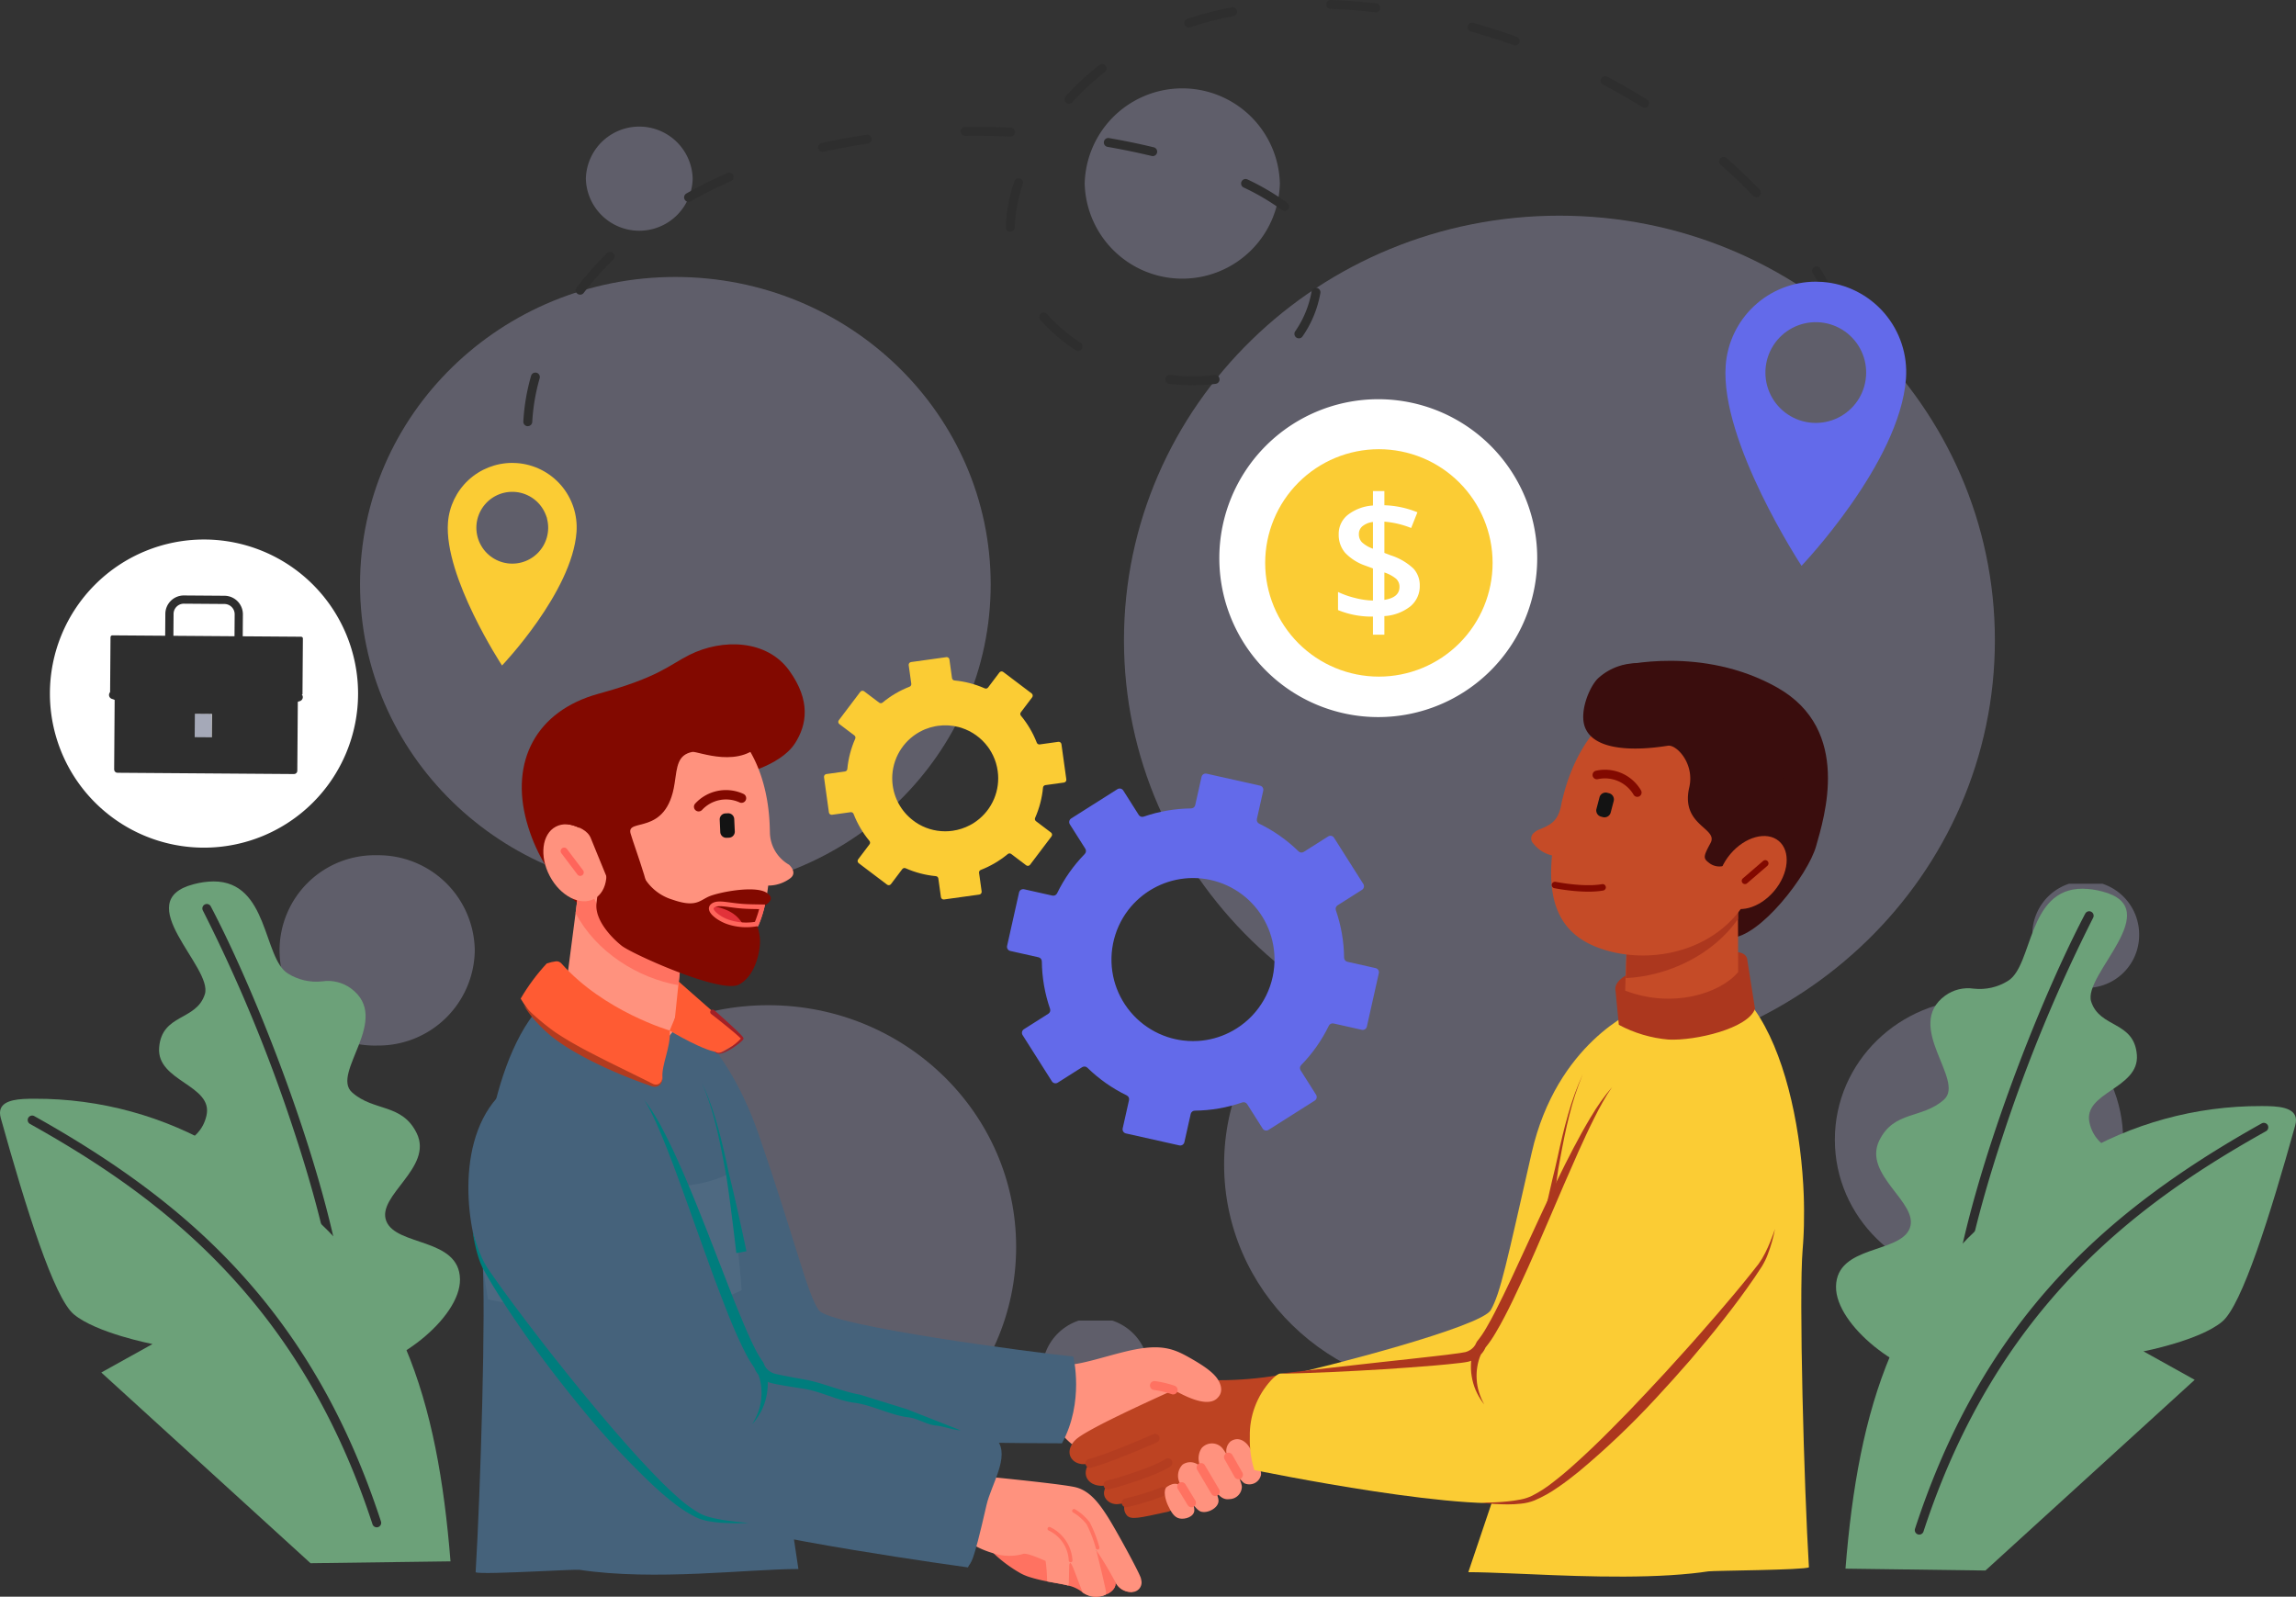 <svg xmlns="http://www.w3.org/2000/svg" xmlns:xlink="http://www.w3.org/1999/xlink" width="403.148" height="280.375" viewBox="0 0 403.148 280.375"><rect x="0" y="0" width="403.148" height="280.375" fill="#333333" stroke="none"/><defs><clipPath id="a"><rect width="326.516" height="245.88" fill="#b3b0d1"/></clipPath><clipPath id="c"><rect width="34.269" height="33.411" fill="#b3b0d1"/></clipPath><clipPath id="d"><rect width="18.754" height="18.285" fill="#b3b0d1"/></clipPath><clipPath id="e"><rect width="18.753" height="18.285" fill="#b3b0d1"/></clipPath><clipPath id="g"><rect width="34.269" height="33.413" fill="#b3b0d1"/></clipPath><clipPath id="h"><rect width="110.731" height="107.963" fill="#b3b0d1"/></clipPath><clipPath id="i"><rect width="152.92" height="149.098" fill="#b3b0d1"/></clipPath><clipPath id="j"><rect width="87.065" height="84.888" fill="#b3b0d1"/></clipPath><clipPath id="k"><rect width="81.952" height="79.902" fill="#b3b0d1"/></clipPath><clipPath id="l"><rect width="50.614" height="49.348" fill="#b3b0d1"/></clipPath><clipPath id="m"><rect width="403.148" height="280.375" fill="none"/></clipPath><clipPath id="n"><path d="M255.4,1382.239c-11.447,2.949,3.432,14.609,1.938,19.325s-7.547,3.381-8.027,9.362,9.555,6.536,8.309,11.96-6.945,4.706-6.514,9.271c.806,8.549,15.421,7.4,15.485,11.662s-6.328,1.374-7.878,8.164c-1.235,5.41,15.951,15.927,23.866,15.761s19.661-9.319,19.558-16.13c-.111-7.33-11.222-5.757-12.948-10.235s8.317-9.356,5.345-15.418c-2.588-5.279-7.553-3.76-11.35-7.165s7.105-12.895-.21-18.266a6.848,6.848,0,0,0-5.021-1.226,9.368,9.368,0,0,1-6.006-1.361c-4.413-2.677-3.373-16.186-13.082-16.187a13.924,13.924,0,0,0-3.466.484" transform="translate(-249.293 -1381.755)" fill="#6ca179"/></clipPath><clipPath id="o"><rect width="403.148" height="280.376" fill="none"/></clipPath><clipPath id="p"><path d="M5.035,1722.487c-2.582.042-5.035.445-5.035,2.477v0a3.372,3.372,0,0,0,.135.9c4.443,15.943,9.351,31.564,12.821,34.462,3.974,3.318,13.825,5.222,13.825,5.222l-8.993,5,36.738,33.486,24.577-.327c-2.257-28.158-8.715-50.213-30.677-65.8-.57-.4-2.479.417-4.388,1.238s-3.794,1.631-4.378,1.246c-1.172-.773.314-8.213-.894-8.953a63.249,63.249,0,0,0-32.7-8.961q-.517,0-1.028.008" transform="translate(0 -1722.479)" fill="#6ca179"/></clipPath><clipPath id="r"><path d="M2908.252,1409.384a9.368,9.368,0,0,1-6.006,1.361,6.849,6.849,0,0,0-5.021,1.226c-7.315,5.372,3.587,14.862-.21,18.266s-8.762,1.885-11.35,7.164c-2.971,6.062,7.072,10.94,5.345,15.418s-12.837,2.906-12.948,10.235c-.1,6.811,11.643,15.964,19.558,16.13s25.1-10.351,23.866-15.761c-1.551-6.791-7.942-3.9-7.878-8.164s14.679-3.113,15.485-11.662c.43-4.565-5.268-3.848-6.514-9.271s8.788-5.979,8.309-11.96-6.533-4.646-8.027-9.362,13.385-16.377,1.938-19.325a13.942,13.942,0,0,0-3.466-.484c-9.709,0-8.669,13.51-13.082,16.188" transform="translate(-2878.062 -1393.196)" fill="#6ca179"/></clipPath><clipPath id="t"><path d="M2933.247,1742.882c-1.208.74.278,8.18-.894,8.953-.584.385-2.481-.43-4.378-1.246s-3.819-1.642-4.388-1.238c-21.961,15.585-28.42,37.64-30.677,65.8l24.577.327,36.739-33.486-8.993-5s9.851-1.9,13.825-5.222c3.47-2.9,8.379-18.519,12.821-34.462.785-2.818-1.975-3.329-4.9-3.377q-.512-.008-1.028-.008a63.25,63.25,0,0,0-32.7,8.961" transform="translate(-2892.91 -1733.921)" fill="#6ca179"/></clipPath><clipPath id="v"><path d="M178.946,1103.612a.572.572,0,0,0,.568.576l31.016.226a.572.572,0,0,0,.576-.568l.094-12.951-32.161-.234Z" transform="translate(-178.946 -1090.661)" fill="none"/></clipPath><linearGradient id="w" x1="-2.085" y1="5.177" x2="-2.077" y2="5.177" gradientUnits="objectBoundingBox"><stop offset="0" stop-color="#484857"/><stop offset="1" stop-color="#2e2e2e"/></linearGradient><clipPath id="y"><path d="M172.664,996.328l-.071,9.8c0,.133.554.56.679.6l13.954,4.576,4.547,0,11.948-3.8a20.762,20.762,0,0,0,2.651-1.132l.071-9.8a.307.307,0,0,0-.3-.309l-33.165-.242h0a.307.307,0,0,0-.307.3" transform="translate(-172.593 -996.023)" fill="none"/></clipPath><linearGradient id="z" x1="-1.835" y1="5.245" x2="-1.827" y2="5.245" xlink:href="#w"/><clipPath id="ab"><path d="M298.756,1112.885l-.035,4.772a.392.392,0,0,0,.389.395l3.655.027a.392.392,0,0,0,.395-.389l.035-4.772a.392.392,0,0,0-.389-.395l-3.655-.027h0a.392.392,0,0,0-.392.389" transform="translate(-298.721 -1112.496)" fill="none"/></clipPath><linearGradient id="ac" x1="-5.862" y1="34.408" x2="-5.842" y2="34.408" gradientUnits="objectBoundingBox"><stop offset="0" stop-color="#c1c7d6"/><stop offset="1" stop-color="#a5a9b8"/></linearGradient><clipPath id="ae"><path d="M2719.905,466.393a8.846,8.846,0,1,1,.661.024c-.219,0-.439-.008-.661-.024m-15.169-10.072c-.991,13.417,13.315,35.187,13.315,35.187s17.246-18.046,18.339-32.849a15.87,15.87,0,0,0-14.658-17q-.6-.044-1.186-.044a15.87,15.87,0,0,0-15.81,14.7" transform="translate(-2704.687 -441.62)" fill="#636aea"/></clipPath><clipPath id="af"><path d="M712.743,743.386a6.305,6.305,0,1,1,.472.018q-.234,0-.472-.018M701.926,736.2c-.706,9.568,9.494,25.091,9.494,25.091s12.3-12.868,13.077-23.424a11.317,11.317,0,0,0-10.452-12.119c-.283-.021-.566-.031-.845-.031A11.317,11.317,0,0,0,701.926,736.2" transform="translate(-701.891 -725.721)" fill="#fbcc34"/></clipPath><clipPath id="ag"><path d="M1307.734,1059.1a9.281,9.281,0,0,1-3.967-6.4,9.326,9.326,0,0,1-.071-1.883,9.311,9.311,0,0,1,5.323-7.818q.207-.1.42-.185a9.212,9.212,0,0,1,.874-.309,9.322,9.322,0,0,1,.916-.223c.156-.03.314-.056.473-.078a9.274,9.274,0,0,1,3.688.226q.219.059.434.128a9.343,9.343,0,0,1,4.652,3.343q.134.181.259.369a9.247,9.247,0,0,1,1.163,2.48,9.39,9.39,0,0,1,.3,1.389,9.292,9.292,0,0,1-3.7,8.774q-.181.133-.369.259t-.382.241q-.195.116-.4.223a9.284,9.284,0,0,1-3.091,1,9.4,9.4,0,0,1-1.292.09,9.273,9.273,0,0,1-5.237-1.622m5.446-28.957-6.189.86a.484.484,0,0,0-.413.546l.454,3.268a.482.482,0,0,1-.307.515,17.154,17.154,0,0,0-4.733,2.782.482.482,0,0,1-.6.017l-2.635-1.992a.484.484,0,0,0-.679.094l-3.768,4.984a.484.484,0,0,0,.094.678l2.635,1.992a.482.482,0,0,1,.148.582,17.148,17.148,0,0,0-1.386,5.312.482.482,0,0,1-.412.436l-3.268.454a.485.485,0,0,0-.413.547l.86,6.189a.484.484,0,0,0,.547.413l3.268-.454a.483.483,0,0,1,.516.307,17.147,17.147,0,0,0,2.782,4.733.482.482,0,0,1,.016.6l-1.992,2.635a.485.485,0,0,0,.094.679l4.984,3.768a.484.484,0,0,0,.678-.094l1.992-2.635a.482.482,0,0,1,.582-.148,17.141,17.141,0,0,0,5.312,1.386.482.482,0,0,1,.436.412l.454,3.268a.484.484,0,0,0,.547.413l6.189-.86a.484.484,0,0,0,.413-.546l-.454-3.269a.482.482,0,0,1,.307-.515,17.145,17.145,0,0,0,4.733-2.782.481.481,0,0,1,.6-.017l2.635,1.992a.485.485,0,0,0,.679-.094l3.768-4.984a.485.485,0,0,0-.094-.679l-2.635-1.992a.482.482,0,0,1-.148-.582,17.138,17.138,0,0,0,1.386-5.312.482.482,0,0,1,.412-.436l3.268-.454a.485.485,0,0,0,.413-.547l-.86-6.189a.484.484,0,0,0-.546-.413l-3.268.454a.482.482,0,0,1-.516-.307,17.144,17.144,0,0,0-2.782-4.733.482.482,0,0,1-.016-.6l1.992-2.635a.485.485,0,0,0-.094-.679l-4.984-3.768a.484.484,0,0,0-.678.094l-1.992,2.635a.481.481,0,0,1-.581.148,17.149,17.149,0,0,0-5.312-1.386.483.483,0,0,1-.436-.412l-.454-3.268a.485.485,0,0,0-.479-.418.53.53,0,0,0-.068,0" transform="translate(-1291.703 -1030.14)" fill="#fbcc34"/></clipPath><clipPath id="ah"><path d="M1609.37,1259.574q-.682-.086-1.353-.236t-1.324-.364a14.344,14.344,0,0,1-8.932-8.534,14.131,14.131,0,0,1-.436-1.347,14.351,14.351,0,0,1,2.473-12.444q.427-.556.912-1.072a14.252,14.252,0,0,1,1.028-.989,14.439,14.439,0,0,1,5.016-2.84q.674-.218,1.359-.367a14.311,14.311,0,0,1,17.322,13.019q.047.691.026,1.38a14.291,14.291,0,0,1-6.649,11.683q-.313.2-.632.378a14.4,14.4,0,0,1-1.3.649,14.23,14.23,0,0,1-2.693.873q-.684.149-1.375.229-.345.04-.691.063-.48.032-.959.032a14.394,14.394,0,0,1-1.794-.113m3.287-46.281-1.112,4.958a.742.742,0,0,1-.721.577,26.379,26.379,0,0,0-8.322,1.441.742.742,0,0,1-.873-.3l-2.717-4.288a.745.745,0,0,0-1.029-.231l-8.12,5.144a.745.745,0,0,0-.231,1.028l2.717,4.288a.742.742,0,0,1-.1.917,26.379,26.379,0,0,0-4.858,6.909.741.741,0,0,1-.829.4l-4.958-1.112a.745.745,0,0,0-.89.564l-2.1,9.38a.745.745,0,0,0,.564.89l4.958,1.112a.741.741,0,0,1,.577.72,26.379,26.379,0,0,0,1.441,8.322.742.742,0,0,1-.3.873l-4.288,2.717a.745.745,0,0,0-.231,1.028l5.145,8.12a.745.745,0,0,0,1.028.231l4.288-2.717a.742.742,0,0,1,.917.1,26.389,26.389,0,0,0,6.909,4.858.741.741,0,0,1,.4.829l-1.112,4.958a.745.745,0,0,0,.564.89l9.379,2.1a.745.745,0,0,0,.89-.564l1.112-4.958a.741.741,0,0,1,.72-.577,26.387,26.387,0,0,0,8.322-1.441.742.742,0,0,1,.873.3l2.717,4.288a.745.745,0,0,0,1.028.231l8.12-5.144a.746.746,0,0,0,.231-1.029l-2.717-4.288a.742.742,0,0,1,.1-.917,26.381,26.381,0,0,0,4.858-6.909.741.741,0,0,1,.829-.4l4.958,1.112a.745.745,0,0,0,.891-.564l2.1-9.379a.745.745,0,0,0-.564-.891l-4.958-1.112a.741.741,0,0,1-.577-.72,26.386,26.386,0,0,0-1.441-8.322.742.742,0,0,1,.3-.873l4.288-2.717a.746.746,0,0,0,.231-1.028l-5.145-8.12a.745.745,0,0,0-1.029-.231l-4.288,2.717a.742.742,0,0,1-.917-.1,26.373,26.373,0,0,0-6.909-4.858.741.741,0,0,1-.4-.829l1.112-4.958a.745.745,0,0,0-.564-.89l-9.379-2.1a.745.745,0,0,0-.89.564" transform="translate(-1578.49 -1212.711)" fill="#636aea"/></clipPath><clipPath id="aj"><path d="M1983.245,724.163a19.967,19.967,0,1,0,19.967-19.967,19.967,19.967,0,0,0-19.967,19.967" transform="translate(-1983.245 -704.196)" fill="#fbcc34"/></clipPath><clipPath id="al"><path d="M1702.826,2156.709s-3.678.169-6.814.238-6.933,3.624-12.055,5.4a13.061,13.061,0,0,0-7.134,5.818c-.964,1.817.425,3.405,2.393,3.288a4.515,4.515,0,0,0,.674-.106c-1.621,2.558.691,4.4,3.237,3.792-1.469,1.812.211,3.456,1.831,3.336a11.576,11.576,0,0,0,1.353-.21l-.03.031a2.034,2.034,0,0,0,.36,2.22c.775.678,1.9.453,7.282-.744l16.267-7.127c.746-.3,3.74-1.414,3.74-1.414l-.724-15.4a62.3,62.3,0,0,1-10.378.879" transform="translate(-1676.51 -2155.83)" fill="none"/></clipPath><linearGradient id="am" x1="-4.916" y1="1.533" x2="-4.913" y2="1.533" gradientUnits="objectBoundingBox"><stop offset="0" stop-color="#d1552d"/><stop offset="0.26" stop-color="#d1552d"/><stop offset="1" stop-color="#bd4322"/></linearGradient><clipPath id="ao"><path d="M2033.9,1608.7c-4.411,19.341-5.482,24.65-7.186,27.621s-29.316,10.068-35.888,11.462c0,0-6.188,7.082-1.444,13.9,0,0,40.317-2.239,46.793-5.055s18.16-13.125,18.16-13.125l-2.125-59.845s-13.9,5.7-18.31,25.038" transform="translate(-1987.59 -1583.664)" fill="#fbcc34"/></clipPath><clipPath id="ap"><path d="M2340.243,1529.513l-.3.071-.306.08-.306.087c-.408.12-.82.261-1.231.421q-.464.177-.927.389l-.1.047q-.722.329-1.439.728c-.1.057-.207.114-.309.172,0,0-.006,0-.009,0q-.765.436-1.519.938c-.1.067-.2.135-.3.2-.156.105-.313.215-.468.325l-.134.1q-.3.216-.6.439l-.043.031c-.084.065-.169.13-.253.194q-.295.228-.587.463t-.579.477q-.286.242-.571.491l-.282.249q-.593.528-1.163,1.084c-.058.056-.113.115-.171.171q-.257.253-.509.509c-.058.059-.117.115-.175.175l-.147.154q-.39.4-.762.818l-.205.228-.061.068q-.483.541-.934,1.089-.229.28-.453.56c-.224.281-.44.56-.648.84-.07.094-.138.187-.206.281h0a25.9,25.9,0,0,0-2.739,4.572,34.5,34.5,0,0,0-1.266,3.346,90.133,90.133,0,0,0-2.359,9.073c-.293,1.376-.574,2.8-.841,4.252h0c-.031.168-.061.337-.093.507-.007.043-.016.085-.023.128-.077.424-.151.85-.226,1.279-.035.215-.073.43-.11.646s-.073.432-.108.646c-.017.11-.036.219-.054.329h0q-.079.483-.155.968c-.033.208-.066.417-.1.625-.036.229-.07.457-.105.686s-.064.43-.1.645c-.006.037-.011.075-.017.114h0c-.027.178-.053.358-.079.537l-.094.654c-.037.262-.073.524-.11.786-.023.171-.047.342-.07.511h0l-.085.655c-.056.41-.107.82-.158,1.229q-.045.359-.087.714c-.026.214-.052.429-.077.642s-.05.427-.074.641-.047.424-.071.636c0,.043-.009.084-.014.127q-.062.57-.12,1.136c-.066.628-.127,1.25-.182,1.862-.018.2-.036.393-.053.588-.077.864-.145,1.713-.2,2.54,0,.05-.007.1-.011.147-.007.1-.013.2-.02.3-.08,1.189-.141,2.331-.181,3.416-.02.527-.054,1.075-.1,1.642a81.346,81.346,0,0,1-2.249,12.054c-.8,3.2-1.732,6.468-2.658,9.569-.984,3.292-1.967,6.4-2.794,9.038l-1.058,3.135-.04.121-.032.094-4.057,12.028c2.025,0,4.633.1,7.612.222,9.14.385,21.761,1.039,31.656,0,.99-.1,1.952-.225,2.881-.365.893-.134,16.9-.219,17.657-.712-.854-14.1-1.783-47.763-1.1-55.851.01-.122.02-.245.03-.369.02-.246.037-.5.054-.746.009-.125.016-.251.024-.377.016-.252.03-.505.043-.762s.024-.513.034-.772q.023-.577.038-1.165.032-1.3.021-2.64c0-.211,0-.423-.007-.635,0-.177-.006-.353-.01-.531,0-.067,0-.135,0-.2,0-.119,0-.239-.009-.36q-.006-.284-.017-.568c0-.027,0-.054,0-.081q-.011-.306-.023-.611-.031-.756-.075-1.519c-.649-11.235-3.412-23.455-8.522-30.71l-.043-.058c-.061-.084-.121-.168-.181-.252l-.184-.248c-.061-.081-.122-.162-.185-.244l-.186-.239-.188-.235c-.064-.077-.127-.154-.191-.229s-.128-.152-.192-.226-.131-.149-.2-.224-.13-.144-.2-.215-.132-.142-.2-.212c-.133-.141-.268-.279-.4-.412l-.2-.2c-.058-.057-.118-.112-.177-.167-.014-.014-.029-.027-.043-.04-.134-.122-.269-.242-.4-.359-.07-.061-.141-.121-.212-.179q-.2-.166-.409-.325-.119-.092-.239-.179l-.2-.144c-.08-.057-.161-.112-.242-.167-.053-.036-.105-.071-.158-.1-.094-.063-.188-.122-.283-.179-.078-.048-.157-.1-.237-.142a7.676,7.676,0,0,0-1.206-.568,7.386,7.386,0,0,0-.753-.234c-.169-.044-.34-.081-.513-.113a8.674,8.674,0,0,0-1.582-.142,10.983,10.983,0,0,0-2.393.278" transform="translate(-2301.564 -1529.235)" fill="#fbcc34"/></clipPath><clipPath id="aq"><path d="M2416.821,1691.065c-.708,2.448-1.28,4.939-1.824,7.428-.139.622-.267,1.244-.418,1.864l-.453,1.862q-.442,1.865-.857,3.734-.836,3.738-1.627,7.486l1.776.319q.445-3.8.931-7.6.244-1.9.509-3.791l.279-1.89c.1-.629.231-1.254.343-1.881.463-2.505.952-5,1.578-7.465a49.979,49.979,0,0,1,2.374-7.226,49.96,49.96,0,0,0-2.612,7.155" transform="translate(-2411.642 -1683.91)" fill="none"/></clipPath><linearGradient id="ar" x1="-34.677" y1="3.074" x2="-34.663" y2="3.074" gradientUnits="objectBoundingBox"><stop offset="0" stop-color="#bd4322"/><stop offset="1" stop-color="#ac371e"/></linearGradient><clipPath id="as"><path d="M2021.2,1659.63c-6.809,10.609-16.349,37.685-21.1,43.069a4.823,4.823,0,0,1-2.652,2.058c-1.9.633-31.47,2.969-32.9,2.969-.407,0-1.008.491-1.659,1.193a14.246,14.246,0,0,0-3.718,9.932,18.034,18.034,0,0,0,.786,5.817s40.021,8.273,48.571,5.107,31.51-28.66,40.219-41.01c3.066-4.348,7.165-20.743-.158-30.085-4.66-5.945-12.826-6.809-12.826-6.809a7.823,7.823,0,0,0-2.471-.348c-2.836,0-7.667,1.206-12.1,8.107" transform="translate(-1959.172 -1651.523)" fill="#fbcc34"/></clipPath><clipPath id="at"><path d="M2305.82,2119.922a11.5,11.5,0,0,0-.079,1.252,10.457,10.457,0,0,0,.262,2.457,9.9,9.9,0,0,0,.805,2.292,11.118,11.118,0,0,0,1.276,2.015,10.922,10.922,0,0,1-.924-2.154,9.335,9.335,0,0,1-.408-2.261,9.527,9.527,0,0,1,.119-2.255,10.373,10.373,0,0,1,.247-1.087,6.925,6.925,0,0,1,.364-.991l-1.407-.556a8.267,8.267,0,0,0-.254,1.287" transform="translate(-2305.74 -2118.635)" fill="none"/></clipPath><linearGradient id="au" x1="-109.85" y1="4.629" x2="-109.803" y2="4.629" xlink:href="#ar"/><clipPath id="av"><path d="M2043.265,1749.6h0m18.465-40.332q-1.641,2.743-3.115,5.577c-1.979,3.769-3.8,7.61-5.6,11.454l-5.339,11.54q-1.349,2.87-2.78,5.68c-.479.933-.972,1.857-1.5,2.747a17.323,17.323,0,0,1-1.69,2.487l-.195.359c.01-.031-.006.017-.013.033s-.021.051-.035.079c-.026.055-.057.112-.091.168a2.478,2.478,0,0,1-.24.327,2.887,2.887,0,0,1-.651.543,3.948,3.948,0,0,1-.395.208,2.725,2.725,0,0,1-.393.137c-.292.066-.676.127-1.034.181-1.468.213-2.969.386-4.464.555-2.994.338-5.992.679-8.994.994l-9,1.01-9,1.035c1.512.006,3.024-.039,4.534-.09s3.02-.11,4.53-.18c3.02-.126,6.035-.312,9.052-.486,3.014-.207,6.03-.4,9.045-.665,1.509-.135,3.012-.272,4.536-.457.389-.051.753-.095,1.2-.185a4.491,4.491,0,0,0,.681-.216,5.807,5.807,0,0,0,.615-.3,4.5,4.5,0,0,0,1.1-.88,4.246,4.246,0,0,0,.434-.581c.064-.1.125-.213.181-.328.029-.056.054-.119.081-.179l0-.01a19.482,19.482,0,0,0,1.8-2.614c.56-.933,1.074-1.877,1.572-2.827,1-1.9,1.9-3.829,2.8-5.761s1.767-3.87,2.615-5.817l2.527-5.843c1.669-3.9,3.335-7.794,5.064-11.659.879-1.925,1.749-3.855,2.707-5.74.476-.944.953-1.889,1.48-2.806a26.81,26.81,0,0,1,1.685-2.692,35.573,35.573,0,0,0-3.7,5.2" transform="translate(-2007.197 -1704.067)" fill="none"/></clipPath><linearGradient id="aw" x1="-3.861" y1="1.778" x2="-3.859" y2="1.778" xlink:href="#ar"/><clipPath id="ax"><path d="M2373.181,1928.673c-.287.707-.591,1.406-.938,2.079a13.606,13.606,0,0,1-1.155,1.918c-.463.6-.935,1.2-1.417,1.794-1.9,2.391-3.881,4.717-5.868,7.038-2.007,2.3-4,4.617-6.058,6.875-2.039,2.274-4.1,4.531-6.2,6.746q-3.114,3.357-6.353,6.587-3.209,3.259-6.608,6.3c-.562.512-1.144,1-1.719,1.492-.587.476-1.169.963-1.768,1.421a21.66,21.66,0,0,1-3.748,2.438,7.807,7.807,0,0,1-2.083.683c-.733.151-1.485.246-2.241.327s-1.519.128-2.282.164-1.531.067-2.3.08a41.643,41.643,0,0,0,4.607.277,19.777,19.777,0,0,0,2.33-.128,8.659,8.659,0,0,0,2.327-.552,22.107,22.107,0,0,0,4.11-2.289c1.292-.867,2.513-1.821,3.715-2.791a143.038,143.038,0,0,0,13.388-12.718q3.14-3.378,6.163-6.857c1.99-2.342,3.971-4.692,5.854-7.121,1.9-2.415,3.736-4.883,5.475-7.423.435-.637.851-1.278,1.274-1.931a12.52,12.52,0,0,0,1.029-2.119,26.659,26.659,0,0,0,1.26-4.445q-.365,1.091-.8,2.152" transform="translate(-2322.451 -1926.521)" fill="none"/></clipPath><linearGradient id="ay" x1="-5.048" y1="1.335" x2="-5.046" y2="1.335" xlink:href="#ar"/><clipPath id="az"><path d="M2551.934,1492.323c-3.51.467-20.826,2.127-19.77,6.844l.569,5.889a22.557,22.557,0,0,0,8.738,2.588c4.78.222,13.99-1.968,15.175-5.411l-1.345-8.5s.113-1.484-2.331-1.484a7.893,7.893,0,0,0-1.036.075" transform="translate(-2532.117 -1492.248)" fill="none"/></clipPath><linearGradient id="ba" x1="-11.067" y1="7.25" x2="-11.063" y2="7.25" xlink:href="#ar"/><clipPath id="bc"><path d="M2548.878,1383.207l-.225,8.649c7.317-.335,15.28-4.027,19.689-10.385l-.015-5.911-8.772-1.547Z" transform="translate(-2548.654 -1374.013)" fill="none"/></clipPath><linearGradient id="bd" x1="-14.499" y1="7.088" x2="-14.494" y2="7.088" xlink:href="#ar"/><clipPath id="bf"><path d="M1040.378,1636.707s12.725,8.993,19.466,11.1,49.9,2.153,49.9,2.153c3.983-7.292,1.994-15.236,1.994-15.236-6.683-.68-42.66-5.356-44.674-8.127s-4.054-11.978-10.518-30.732-16.8-23.187-16.8-23.187Z" transform="translate(-1039.747 -1572.675)" fill="#45627b"/></clipPath><clipPath id="bg"><path d="M760.335,1544.275c-10.762,6.276-14.935,30.876-13.578,47.027.68,8.088-.323,41.042-1.177,55.139.427.279,5.915.063,10.765-.153,3.725-.166,7.074-.332,7.461-.274,13.243,1.994,29.586-.142,38.447-.142l-1.979-13.243c-2.836-9.043-7.484-23.54-7.805-32.3-.453-12.351-3.621-32.3-7.241-40.377-3.064-6.835-12.937-16.732-20.837-16.732a7.924,7.924,0,0,0-4.055,1.056" transform="translate(-745.58 -1543.219)" fill="#45627b"/></clipPath><clipPath id="bi"><rect width="45.777" height="23.525" fill="none"/></clipPath><clipPath id="bj"><path d="M752.468,1665.767s-8.2.353-13.225,6c-7.891,8.867-4.823,25.485-2.034,30.016,7.922,12.87,29.246,39.745,37.583,43.438s47.127,9,47.127,9c.648-1.3.727.185,3.275-10.964.816-3.572,4.17-8.555,1.851-11.392-.606-.741-8.565-2.538-8.971-2.563-1.422-.089-28.8-7.61-30.66-8.361a4.823,4.823,0,0,1-2.519-2.22c-4.405-5.669-12.238-33.288-18.372-44.3-4.293-7.708-9.462-8.865-12.178-8.865a7.214,7.214,0,0,0-1.877.212" transform="translate(-734.211 -1665.555)" fill="none"/></clipPath><clipPath id="bl"><path d="M940.564,1512.1s12.732,4.982,20.494,13.1l.543.013,3.658-2.08a.525.525,0,0,0,.079-.858L952.07,1510.6l-10.638-1.264Z" transform="translate(-940.564 -1509.341)" fill="none"/></clipPath><linearGradient id="bm" x1="-4.205" y1="7.011" x2="-4.201" y2="7.011" gradientUnits="objectBoundingBox"><stop offset="0" stop-color="#ff7d43"/><stop offset="1" stop-color="#ff5b33"/></linearGradient><clipPath id="bo"><path d="M820.746,1507.391a35.079,35.079,0,0,0-4.564,6.155,21.192,21.192,0,0,0,5.257,5.981c3.494,2.9,13.576,7.367,17.85,9.194a1.285,1.285,0,0,0,1.788-1.28c-.179-2.337,1.458-5.259,1.3-8.283,0,0-11.557-3.354-19.024-11.766a1.168,1.168,0,0,0-.923-.4,7.957,7.957,0,0,0-1.689.395" transform="translate(-816.182 -1506.997)" fill="none"/></clipPath><linearGradient id="bp" x1="-3.469" y1="5.048" x2="-3.465" y2="5.048" xlink:href="#bm"/><clipPath id="br"><path d="M1049.747,1594.363s6.5,3.92,8.849,3.808l-7.729-6.5Z" transform="translate(-1049.747 -1591.675)" fill="none"/></clipPath><linearGradient id="bs" x1="-13.288" y1="15.447" x2="-13.275" y2="15.447" xlink:href="#bm"/></defs><g transform="translate(5831.888 3067.511)"><g transform="translate(-5782.794 -3051.991)" opacity="0.35"><g clip-path="url(#a)"><g clip-path="url(#a)"><g transform="translate(141.37)" style="mix-blend-mode:multiply;isolation:isolate"><g clip-path="url(#c)"><path d="M117.2,16.706a17.14,17.14,0,0,0-34.269,0,17.14,17.14,0,0,0,34.269,0" transform="translate(-82.936 -0.001)" fill="#b3b0d1"/></g></g><g transform="translate(307.762 139.668)" style="mix-blend-mode:multiply;isolation:isolate"><g clip-path="url(#d)"><path d="M199.3,91.079a9.38,9.38,0,1,0-9.377,9.142,9.261,9.261,0,0,0,9.377-9.142" transform="translate(-180.551 -81.937)" fill="#b3b0d1"/></g></g><g transform="translate(53.782 6.711)" style="mix-blend-mode:multiply;isolation:isolate"><g clip-path="url(#e)"><path d="M50.3,13.079a9.38,9.38,0,0,0-18.754,0,9.38,9.38,0,0,0,18.754,0" transform="translate(-31.552 -3.937)" fill="#b3b0d1"/></g></g><g transform="translate(133.896 216.373)" style="mix-blend-mode:multiply;isolation:isolate"><g clip-path="url(#e)"><path d="M97.3,136.079a9.38,9.38,0,1,0-9.377,9.142,9.262,9.262,0,0,0,9.377-9.142" transform="translate(-78.552 -126.937)" fill="#b3b0d1"/></g></g><g transform="translate(0 134.66)" style="mix-blend-mode:multiply;isolation:isolate"><g clip-path="url(#g)"><path d="M34.269,95.706A16.925,16.925,0,0,0,17.134,79a16.712,16.712,0,1,0,0,33.413A16.925,16.925,0,0,0,34.269,95.706" transform="translate(0 -79)" fill="#b3b0d1"/></g></g><g transform="translate(14.125 33.116)" style="mix-blend-mode:multiply;isolation:isolate"><g clip-path="url(#h)"><path d="M119.018,73.41c0-29.813-24.788-53.982-55.366-53.982S8.287,43.6,8.287,73.41s24.788,53.982,55.365,53.982,55.366-24.169,55.366-53.982" transform="translate(-8.286 -19.428)" fill="#b3b0d1"/></g></g><g transform="translate(148.256 22.35)" style="mix-blend-mode:multiply;isolation:isolate"><g clip-path="url(#i)"><path d="M239.9,87.661c0-41.172-34.233-74.548-76.46-74.548s-76.46,33.376-76.46,74.548,34.233,74.55,76.46,74.55,76.46-33.377,76.46-74.55" transform="translate(-86.975 -13.111)" fill="#b3b0d1"/></g></g><g transform="translate(42.261 160.991)" style="mix-blend-mode:multiply;isolation:isolate"><g clip-path="url(#j)"><path d="M111.858,136.891c0-23.441-19.49-42.444-43.533-42.444s-43.531,19-43.531,42.444,19.49,42.444,43.531,42.444,43.533-19,43.533-42.444" transform="translate(-24.792 -94.446)" fill="#b3b0d1"/></g></g><g transform="translate(165.842 148.995)" style="mix-blend-mode:multiply;isolation:isolate"><g clip-path="url(#k)"><path d="M179.244,127.361c0-22.064-18.345-39.952-40.976-39.952S97.293,105.3,97.293,127.361s18.345,39.952,40.975,39.952,40.976-17.888,40.976-39.952" transform="translate(-97.292 -87.409)" fill="#b3b0d1"/></g></g><g transform="translate(273.083 159.932)" style="mix-blend-mode:multiply;isolation:isolate"><g clip-path="url(#l)"><path d="M210.82,118.5c0-13.626-11.33-24.674-25.306-24.674s-25.308,11.047-25.308,24.674,11.33,24.674,25.308,24.674S210.82,132.127,210.82,118.5" transform="translate(-160.206 -93.826)" fill="#b3b0d1"/></g></g></g></g></g><g transform="translate(-5831.888 -3067.511)"><g clip-path="url(#m)"><g transform="translate(27.924 154.775)"><g clip-path="url(#n)"><rect width="104.012" height="97.029" transform="translate(-45.715 58.102) rotate(-55.206)" fill="#6ca179"/></g></g><g transform="translate(0 0)"><g clip-path="url(#o)"><path d="M341.724,1493.6h-.019a.783.783,0,0,1-.764-.8c.184-7.746-2.571-20.614-7.756-36.234a274,274,0,0,0-15.864-38.307.783.783,0,0,1,1.387-.728c10.221,19.484,24.219,57.558,23.8,75.306a.783.783,0,0,1-.783.765" transform="translate(-281.698 -1258.372)" fill="#2e2e2e"/></g></g><g transform="translate(0 192.94)"><g clip-path="url(#p)"><rect width="112.235" height="111.644" transform="matrix(0.576, -0.817, 0.817, 0.576, -38.406, 54.483)" fill="#6ca179"/></g></g><g transform="translate(0 0)"><g clip-path="url(#o)"><path d="M104.719,1821.1a.783.783,0,0,1-.744-.54c-12.9-39.528-37.642-57.716-60.139-70.295a.783.783,0,1,1,.764-1.367c15.11,8.448,26.417,17,35.584,26.9,11.253,12.157,19.522,26.64,25.279,44.276a.784.784,0,0,1-.745,1.026" transform="translate(-38.57 -1552.907)" fill="#2e2e2e"/></g></g><g transform="translate(322.38 156.056)"><g clip-path="url(#r)"><rect width="97.029" height="104.012" transform="translate(-40.475 28.054) rotate(-34.794)" fill="#6ca179"/></g></g><g transform="translate(0 0)"><g clip-path="url(#o)"><path d="M3056.952,1505.038a.783.783,0,0,1-.783-.765c-.421-17.748,13.577-55.822,23.8-75.306a.783.783,0,0,1,1.387.728A273.97,273.97,0,0,0,3065.491,1468c-5.185,15.62-7.939,28.488-7.756,36.234a.783.783,0,0,1-.764.8h-.019" transform="translate(-2713.83 -1268.532)" fill="#2e2e2e"/></g></g><g transform="translate(324.044 194.222)"><g clip-path="url(#t)"><rect width="112.175" height="112.609" transform="translate(-38.406 27.073) rotate(-35.181)" fill="#6ca179"/></g></g><g transform="translate(0 0)"><g clip-path="url(#o)"><path d="M3002.353,1832.537a.784.784,0,0,1-.745-1.027c5.757-17.636,14.026-32.119,25.279-44.276,9.167-9.9,20.474-18.451,35.584-26.9a.783.783,0,1,1,.764,1.367c-22.5,12.579-47.236,30.767-60.139,70.295a.783.783,0,0,1-.744.541" transform="translate(-2665.354 -1563.065)" fill="#2e2e2e"/><path d="M132.345,872.807a27.055,27.055,0,1,1-27.055-27.055,27.055,27.055,0,0,1,27.055,27.055" transform="translate(-69.472 -751.016)" fill="#fff"/></g></g><g transform="translate(20.044 122.168)"><g clip-path="url(#v)"><rect width="13.991" height="32.357" transform="translate(-0.103 13.755) rotate(-89.582)" fill="url(#w)"/></g></g><g transform="translate(0 0)"><g clip-path="url(#o)"><path d="M271.82,941.458h-.005a.723.723,0,0,1-.717-.728l.029-3.95a1.806,1.806,0,0,0-1.791-1.817l-7.119-.052H262.2a1.806,1.806,0,0,0-1.8,1.791l-.029,3.95a.722.722,0,1,1-1.445-.01l.029-3.95a3.248,3.248,0,0,1,3.272-3.225l7.119.052a3.253,3.253,0,0,1,3.225,3.273l-.029,3.95a.722.722,0,0,1-.722.717" transform="translate(-229.923 -828.905)" fill="#2e2e2e"/></g></g><g transform="translate(19.333 111.568)"><g clip-path="url(#y)"><rect width="15.531" height="33.964" transform="matrix(0.007, -1, 1, 0.007, -0.113, 15.283)" fill="url(#z)"/></g></g><g transform="translate(0 0)"><g clip-path="url(#o)"><path d="M185.246,1089.36a.72.72,0,0,1-.245-.043l-13.615-4.916a.722.722,0,1,1,.491-1.359l13.615,4.916a.722.722,0,0,1-.245,1.4" transform="translate(-151.764 -961.689)" fill="#2e2e2e"/><path d="M333.9,1092.457a.723.723,0,0,1-.217-1.411l14.405-4.55a.722.722,0,0,1,.435,1.378l-14.406,4.55a.723.723,0,0,1-.218.034" transform="translate(-295.861 -964.764)" fill="#2e2e2e"/></g></g><g transform="translate(33.461 124.614)"><g clip-path="url(#ab)"><rect width="5.611" height="4.511" transform="translate(-0.036 5.584) rotate(-89.645)" fill="url(#ac)"/></g></g><g transform="translate(0 0)"><g clip-path="url(#o)"><path d="M300.1,1121.148l.035-4.735a.267.267,0,0,0-.265-.269l-3.619-.026a.553.553,0,0,0-.069.006.552.552,0,0,1,.518-.352l3.629.026a.257.257,0,0,1,.255.258l-.035,4.746a.551.551,0,0,1-.488.543.553.553,0,0,0,.039-.2" transform="translate(-263.007 -990.791)" fill="#f6f6f6"/><path d="M297.042,1113.074h-.008l-3.655-.027a1.114,1.114,0,0,1-1.106-1.122l.035-4.772a1.115,1.115,0,0,1,1.114-1.106h.009l3.655.027a1.114,1.114,0,0,1,1.106,1.122l-.035,4.772a1.116,1.116,0,0,1-1.114,1.106m0-1.445h0Zm-3.324-.024,2.994.022.03-4.111-2.994-.022Zm-.331,0h0Z" transform="translate(-259.534 -982.155)" fill="#2e2e2e"/><path d="M859.374,806.329a.782.782,0,0,1-.608-.289,29.612,29.612,0,0,1-2.319-3.283.783.783,0,0,1,1.338-.814,28.038,28.038,0,0,0,2.2,3.108.783.783,0,0,1-.607,1.277" transform="translate(-760.411 -711.781)" fill="#2e2e2e"/><path d="M821.132,74.835h-.042a.783.783,0,0,1-.741-.823A36.191,36.191,0,0,1,821.709,66a.783.783,0,1,1,1.506.429,34.639,34.639,0,0,0-1.3,7.659.783.783,0,0,1-.781.742m116.785-7.183a36.041,36.041,0,0,1-4.151-.245.783.783,0,0,1,.181-1.556,32.716,32.716,0,0,0,7.76,0,.783.783,0,1,1,.193,1.554,32.388,32.388,0,0,1-3.983.242m-20.17-6.022a.778.778,0,0,1-.429-.129,30.757,30.757,0,0,1-6.186-5.307.783.783,0,1,1,1.174-1.037,29.189,29.189,0,0,0,5.872,5.035.783.783,0,0,1-.431,1.438m38.774-2.214a.783.783,0,0,1-.639-1.234,17.667,17.667,0,0,0,2.874-6.994.783.783,0,0,1,1.54.288,19.218,19.218,0,0,1-3.133,7.609.782.782,0,0,1-.641.332m-126.2-7.664a.783.783,0,0,1-.621-1.259,58.177,58.177,0,0,1,5.345-6.042.783.783,0,0,1,1.1,1.115,56.629,56.629,0,0,0-5.2,5.879.782.782,0,0,1-.622.307m75.519-11.064h-.023a.783.783,0,0,1-.76-.805,27.651,27.651,0,0,1,1.5-8.027.783.783,0,1,1,1.484.5,26.075,26.075,0,0,0-1.415,7.572.783.783,0,0,1-.782.761m48.166-3.64a.779.779,0,0,1-.469-.156,40.241,40.241,0,0,0-6.719-3.962.783.783,0,0,1,.676-1.413,41.782,41.782,0,0,1,6.982,4.122.783.783,0,0,1-.47,1.41m-104.65-1.6a.783.783,0,0,1-.389-1.464,75.781,75.781,0,0,1,7.192-3.6.783.783,0,1,1,.627,1.435,74.22,74.22,0,0,0-7.043,3.527.78.78,0,0,1-.387.1m187.494-.815a.782.782,0,0,1-.565-.241c-1.785-1.858-3.707-3.691-5.714-5.449a.783.783,0,0,1,1.032-1.178c2.041,1.787,4,3.652,5.812,5.542a.783.783,0,0,1-.565,1.326m-106-7.215a.783.783,0,0,1-.185-.022c-2.5-.6-5.105-1.142-7.752-1.6a.783.783,0,0,1,.267-1.543c2.68.463,5.323,1.008,7.853,1.62a.783.783,0,0,1-.183,1.545M872.9,26.663a.783.783,0,0,1-.168-1.548c2.559-.567,5.212-1.056,7.885-1.454a.783.783,0,0,1,.231,1.549c-2.637.393-5.254.875-7.777,1.434a.784.784,0,0,1-.17.019m32.993-2.687h-.035c-2.016-.089-4.057-.134-6.066-.134h-.012c-.61,0-1.23,0-1.842.013h-.011a.783.783,0,0,1-.01-1.566c.623-.008,1.254-.017,1.875-.013,2.032,0,4.1.045,6.135.135a.783.783,0,0,1-.034,1.565m111.32-5.068a.779.779,0,0,1-.412-.118c-2.217-1.377-4.527-2.7-6.864-3.942a.783.783,0,0,1,.733-1.384c2.369,1.255,4.71,2.6,6.957,4a.783.783,0,0,1-.414,1.449m-101.054-.7a.783.783,0,0,1-.582-1.307,45.755,45.755,0,0,1,5.93-5.505.783.783,0,1,1,.96,1.238,44.2,44.2,0,0,0-5.726,5.316.781.781,0,0,1-.582.259M994.513,7.979a.78.78,0,0,1-.264-.046c-2.486-.889-5.02-1.7-7.533-2.411a.783.783,0,0,1,.427-1.507c2.546.721,5.115,1.543,7.634,2.443a.783.783,0,0,1-.264,1.521M937.2,4.828a.783.783,0,0,1-.245-1.527,63.271,63.271,0,0,1,7.8-2.017.783.783,0,1,1,.3,1.538,61.691,61.691,0,0,0-7.609,1.966.781.781,0,0,1-.245.04m32.827-2.669a.8.8,0,0,1-.092-.005c-2.651-.309-5.3-.508-7.875-.59A.783.783,0,0,1,962.081,0h.025c2.618.084,5.312.285,8.007.6a.783.783,0,0,1-.09,1.561" transform="translate(-728.459 0.002)" fill="#2e2e2e"/><path d="M2843.107,422.307a.783.783,0,0,1-.7-.422c-.586-1.128-1.222-2.264-1.888-3.377a.783.783,0,0,1,1.344-.8c.682,1.139,1.333,2.3,1.933,3.459a.783.783,0,0,1-.694,1.145" transform="translate(-2522.25 -370.577)" fill="#2e2e2e"/></g></g><g transform="translate(302.96 49.467)"><g clip-path="url(#ae)"><rect width="52.204" height="36.872" transform="matrix(0.074, -0.997, 0.997, 0.074, -4.604, 49.618)" fill="#636aea"/></g></g><g transform="translate(78.621 81.29)"><g clip-path="url(#af)"><rect width="37.226" height="26.292" transform="translate(-3.283 35.382) rotate(-85.779)" fill="#fbcc34"/></g></g><g transform="translate(144.688 115.389)"><g clip-path="url(#ag)"><rect width="45.415" height="45.445" transform="translate(-2.948 42.389) rotate(-86.065)" fill="#fbcc34"/></g></g><g transform="translate(176.811 135.839)"><g clip-path="url(#ah)"><rect width="71.664" height="71.599" transform="translate(-6.566 0.651) rotate(-5.728)" fill="#636aea"/></g></g><g transform="translate(0 0)"><g clip-path="url(#o)"><path d="M1967.165,653.738a27.909,27.909,0,1,1-27.909-27.909,27.909,27.909,0,0,1,27.909,27.909" transform="translate(-1697.25 -555.728)" fill="#fff"/></g></g><g transform="translate(222.149 78.879)"><g clip-path="url(#aj)"><rect width="55.966" height="55.966" transform="translate(-19.252 25.261) rotate(-52.688)" fill="#fbcc34"/></g></g><g transform="translate(0 0)"><g clip-path="url(#o)"><path d="M2111.785,786.461a4.6,4.6,0,0,1-1.6,3.6,8.14,8.14,0,0,1-4.613,1.749v3.271h-2.005V791.9a15.565,15.565,0,0,1-6.136-1.146v-3.181a15.318,15.318,0,0,0,3.03,1.063,13.682,13.682,0,0,0,3.106.445v-5.638l-1.266-.467a8.92,8.92,0,0,1-3.611-2.269,4.821,4.821,0,0,1-1.138-3.264,4.248,4.248,0,0,1,1.621-3.422,8.024,8.024,0,0,1,4.395-1.628v-2.533h2.005v2.488a16.607,16.607,0,0,1,5.8,1.236l-1.1,2.759a16.167,16.167,0,0,0-4.7-1.116v5.488l1.146.437a10.461,10.461,0,0,1,3.965,2.322,4.3,4.3,0,0,1,1.1,2.985m-10.689-9.046a2.018,2.018,0,0,0,.535,1.432,5.488,5.488,0,0,0,1.937,1.131v-4.689a3.527,3.527,0,0,0-1.84.739,1.774,1.774,0,0,0-.633,1.387m7.131,9.272a1.877,1.877,0,0,0-.61-1.44,6.289,6.289,0,0,0-2.043-1.093v4.809q2.654-.407,2.653-2.276" transform="translate(-1862.493 -683.627)" fill="#fff"/><path d="M1548.949,2413.086c-.1.052-.214.1-.326.148a4.045,4.045,0,0,1-4.049-.392,6.026,6.026,0,0,0-2.493-1.2c-1.077-.284-2.325-.461-3.73-.736-.382-.074-.776-.156-1.181-.249-.422-.1-.858-.206-1.3-.334-.248-.069-.5-.146-.755-.226a8.859,8.859,0,0,1-1.366-.579,24.152,24.152,0,0,1-4.817-3.554c-1.066-.971-1.987-1.915-2.631-2.6-.6-.643-.96-1.06-.96-1.06l1.2.113h0l14.365,1.35.273.026s.3.176.786.478h0c1.073.661,3.068,1.922,4.842,3.228.284.211.566.421.833.631a19.286,19.286,0,0,1,1.62,1.39c.172.168.329.331.466.489.054.06.1.121.15.179a3.1,3.1,0,0,1,.317.47,1.3,1.3,0,0,1,.143.383c.147.835-.469,1.577-1.382,2.043" transform="translate(-1354.479 -2133.215)" fill="#ff7261"/><path d="M1722.917,2417.922a3.11,3.11,0,0,1-3-1.724c.147.835-.469,1.577-1.382,2.043-.1-.132-.189-.268-.282-.406a17.894,17.894,0,0,1-1.143-2.021c-.113-.231-.215-.449-.306-.649-.081-.179-.152-.344-.214-.49-.178-.42-.277-.686-.277-.686s.015-.561.074-1.335c.042-.561.111-1.233.216-1.888l.013-.08c.012-.082.027-.161.041-.241h0a10.018,10.018,0,0,1,.244-1.051h0c.252-.843.612-1.415,1.119-1.257l4.147,6.539.31.49.412.649.181.287a9.819,9.819,0,0,1-.158,1.82" transform="translate(-1524.066 -2138.371)" fill="#ff7261"/><path d="M1523.676,2332.795a3.111,3.111,0,0,1-3-1.724c-.068-.129-.135-.258-.2-.383-.086-.16-.171-.317-.257-.471-.032-.06-.066-.12-.1-.179-.092-.167-.185-.33-.274-.489-1.243-2.2-2.236-3.657-2.467-3.989l-.05-.07c0,.012.015.064.037.15.092.371.339,1.373.617,2.519.11.451.223.924.333,1.39.039.165.078.328.115.489.053.222.1.44.152.65.213.913.381,1.68.431,2.021a1.157,1.157,0,0,1,.018.159,1.532,1.532,0,0,1-.062.394,4.045,4.045,0,0,1-4.049-.392c-.323-.823-.6-1.553-.838-2.182l-.246-.65-.185-.489c-.662-1.732-.919-2.26-1.082-1.512l-.035,1.512-.011.489-.013.65-.009.4s-.026.248-.074.586c-1.076-.285-2.325-.462-3.73-.736-.007-.081-.011-.164-.015-.249,0-.017,0-.033,0-.049q-.01-.314-.024-.6c-.008-.171-.017-.335-.026-.489a21.44,21.44,0,0,0-.22-2.208s-3.274-1.511-3.938-1.233a8.867,8.867,0,0,1-5.2-.113,15.727,15.727,0,0,1-3.005-1.186h0a21.189,21.189,0,0,1-2.92-1.832s-1.62-1.527-1.381-5.958c.172-3.15,3.244-4.774,3.244-4.774s1.922.182,4.54.448c4.916.5,12.286,1.292,13.96,1.712,2.566.648,4.2,2.99,5.571,5.116,1.169,1.817,4.428,7.715,5.52,10.028.09.189.162.354.221.489a2.669,2.669,0,0,1,.127.342,2.806,2.806,0,0,1,.065.308,1.68,1.68,0,0,1-1.538,2.107" transform="translate(-1324.825 -2053.243)" fill="#ff927e"/><path d="M1645.926,2399.873a.324.324,0,0,1-.121-.245,6.13,6.13,0,0,0-3.529-5.264.325.325,0,1,1,.258-.6,6.906,6.906,0,0,1,3.923,5.845.326.326,0,0,1-.53.262" transform="translate(-1458.145 -2125.61)" fill="#ff7261"/><path d="M1684.881,2372.575a.326.326,0,0,1-.108-.164,22.675,22.675,0,0,0-1.6-4.174,8.386,8.386,0,0,0-2.4-2.116.326.326,0,0,1,.328-.563,8.888,8.888,0,0,1,2.618,2.328,22.705,22.705,0,0,1,1.681,4.347.326.326,0,0,1-.518.342" transform="translate(-1492.361 -2100.545)" fill="#ff7261"/></g></g><g transform="translate(187.791 241.481)"><g clip-path="url(#al)"><rect width="38.069" height="25.366" transform="translate(-0.65)" fill="url(#am)"/></g></g><g transform="translate(0 0)"><g clip-path="url(#o)"><path d="M1665.575,2115.167c2.565.038,7.932-1.924,11.834-2.667,4.756-.907,6.886-.077,9.513,1.408,2.2,1.242,4.292,2.568,5.11,3.989.662,1.149.771,2.309-.254,3.227-1.96,1.755-6.443-.936-7.587-1.51-3.663,1.672-15.4,6.952-17.216,8.749a4.388,4.388,0,0,0-.634.779,15.123,15.123,0,0,1-1.775-1.727Z" transform="translate(-1478.113 -1875.537)" fill="#ff927e"/><path d="M1702.331,2253.686a.783.783,0,0,1-.185-1.544c3.191-.777,11.232-4.314,11.313-4.349a.783.783,0,0,1,.632,1.433c-.335.148-8.25,3.628-11.574,4.438a.775.775,0,0,1-.186.022" transform="translate(-1510.953 -1995.951)" fill="#b43d20"/><path d="M1806.648,2167.388a.78.78,0,0,1-.3-.06,16.174,16.174,0,0,0-3.1-.728.783.783,0,0,1,.208-1.552,17.387,17.387,0,0,1,3.491.833.783.783,0,0,1-.3,1.507" transform="translate(-1600.658 -1922.528)" fill="#ff7261"/><path d="M1730.684,2291.53a.783.783,0,0,1-.185-1.544c2.587-.632,8.587-2.6,10.238-3.781a.783.783,0,1,1,.913,1.273c-1.909,1.369-8.122,3.381-10.779,4.03a.78.78,0,0,1-.187.023" transform="translate(-1536.13 -2029.99)" fill="#b43d20"/><path d="M1759.186,2334.849a.783.783,0,0,1-.161-1.55,40.021,40.021,0,0,0,6.222-1.924.783.783,0,1,1,.586,1.452,41.178,41.178,0,0,1-6.485,2,.788.788,0,0,1-.163.017" transform="translate(-1561.439 -2070.18)" fill="#b43d20"/><path d="M1928.438,2261.721a21.954,21.954,0,0,0-1.973-4.141c-.664-1.079-1.943-1.984-3.319-1.054a2.241,2.241,0,0,0-.47,2.776c.5,1.023,1.937,4.029,2.936,4.6a2.087,2.087,0,0,0,2.886-1.554,2.537,2.537,0,0,0-.061-.626" transform="translate(-1707.073 -2003.423)" fill="#ff927e"/><path d="M1826.193,2326.57c1.376-.929,2.292-.556,3,.555.94,1.481,1.836,2.472,1.8,3.592s-1.613,1.627-2.6,1.418-1.493-1.2-1.992-2.219-.958-2.838-.207-3.345" transform="translate(-1621.284 -2065.496)" fill="#ff927e"/><path d="M1847.555,2292.671a2.349,2.349,0,0,1,3.333.657c1.18,2.011,3.023,4.462,2.983,5.737s-2.049,2.265-3.175,1.819c-1.06-.42-3.042-3.775-3.605-4.94a2.8,2.8,0,0,1,.464-3.273" transform="translate(-1639.915 -2035.483)" fill="#ff927e"/><path d="M1879.579,2263.619a2.412,2.412,0,0,1,3.841.309c1.012,1.4,3.187,5.386,3.209,6.5a2.211,2.211,0,0,1-2.188,2.162c-1.1.146-1.849-.453-3-2.211-1.308-2-2.187-3.263-2.34-4.312a3.176,3.176,0,0,1,.478-2.447" transform="translate(-1668.576 -2009.347)" fill="#ff927e"/><path d="M1921.282,2282.021a.783.783,0,0,1-.682-.4l-1.75-3.078a.783.783,0,1,1,1.362-.775l1.75,3.078a.784.784,0,0,1-.68,1.171" transform="translate(-1703.823 -2022.28)" fill="#ff7261"/><path d="M1879.03,2299.4a.783.783,0,0,1-.675-.384l-2.5-4.221a.783.783,0,0,1,1.348-.8l2.5,4.22a.783.783,0,0,1-.673,1.183" transform="translate(-1665.639 -2036.697)" fill="#ff7261"/><path d="M1847.864,2327.977a.783.783,0,0,1-.669-.375l-1.727-2.831a.783.783,0,1,1,1.337-.816l1.727,2.831a.784.784,0,0,1-.668,1.191" transform="translate(-1638.649 -2063.307)" fill="#ff7261"/></g></g><g transform="translate(222.636 177.391)"><g clip-path="url(#ao)"><rect width="69.698" height="78.025" transform="translate(-2.955 0)" fill="#fbcc34"/></g></g><g transform="translate(257.805 171.294)"><g clip-path="url(#ap)"><rect width="59.912" height="106.11" transform="translate(-0.053 -0.03)" fill="#fbcc34"/></g></g><g transform="translate(270.135 188.62)"><g clip-path="url(#aq)"><rect width="7.79" height="29.848" fill="url(#ar)"/></g></g><g transform="translate(219.453 184.992)"><g clip-path="url(#as)"><rect width="96.879" height="81.515" transform="matrix(1, -0.001, 0.001, 1, -0.137, 0)" fill="#fbcc34"/></g></g><g transform="translate(258.273 237.315)"><g clip-path="url(#at)"><rect width="2.351" height="9.303" transform="translate(-0.007)" fill="url(#au)"/></g></g><g transform="translate(224.832 190.878)"><g clip-path="url(#av)"><rect width="58.234" height="50.323" transform="translate(0 0)" fill="url(#aw)"/></g></g><g transform="translate(260.145 215.795)"><g clip-path="url(#ax)"><rect width="51.531" height="48.38" fill="url(#ay)"/></g></g><g transform="translate(283.63 167.151)"><g clip-path="url(#az)"><rect width="25.537" height="15.618" transform="translate(-1.01)" fill="url(#ba)"/></g></g><g transform="translate(0 0)"><g clip-path="url(#o)"><path d="M2512.741,1039.328l3.166-2.506s14.225-3.643,27.432,3.8,8.216,22.888,6.828,27.854-9.848,16.045-15.057,16.106-22.368-45.255-22.368-45.255" transform="translate(-2231.282 -919.893)" fill="#3a0d0d"/><path d="M2567.422,1390.8l-.04-15.242-8.772-1.547-10.677,9.194-.344,10.853c8.213,3.151,16.588.584,19.833-3.258" transform="translate(-2262.226 -1220.105)" fill="#c54b27"/></g></g><g transform="translate(285.482 153.907)"><g clip-path="url(#bc)"><rect width="19.689" height="17.844" transform="translate(0 0)" fill="url(#bd)"/></g></g><g transform="translate(0 0)"><g clip-path="url(#o)"><path d="M2401.642,1116.879c2.219-.892,3.421-1.612,3.913-4.718q.124-.51.253-1.025c3.11-12.363,11.89-20.2,21.915-16.462s15.637,17.691,12.245,29.98c-3.576,12.951-17.961,16.721-27.987,12.982-7.112-2.653-8.841-8.5-8.109-16.2a5.771,5.771,0,0,1-3.234-2.04,1.256,1.256,0,0,1,.073-1.937,2.783,2.783,0,0,1,.93-.578" transform="translate(-2131.358 -971.224)" fill="#c54b27"/><path d="M2503.09,1246.708l.33.087a1.121,1.121,0,0,0,1.365-.8l.531-2.025a1.12,1.12,0,0,0-.8-1.365l-.33-.087a1.121,1.121,0,0,0-1.365.8l-.531,2.025a1.121,1.121,0,0,0,.8,1.365" transform="translate(-2221.971 -1103.31)" fill="#131313"/><path d="M2518.032,1068.113l-1.491,4.014s-5.417-2.2-7.065.157-1.776,2.779-2.764,3.07a2.91,2.91,0,0,1-2.675-.359c-1.208-.891-1.193-1.133.126-3.583,1.431-2.656-5.3-3.021-3.736-9.768.967-4.18-2.214-7.515-3.717-7.322-.969.125-12.364,2.208-14.56-3.155-1.091-2.666.666-7.052,2.207-8.625a10.1,10.1,0,0,1,9.636-2.312l11.641,3.354,10.2,9.523Z" transform="translate(-2203.815 -923.378)" fill="#3a0d0d"/><path d="M2496.883,1208.109a.756.756,0,0,1,.129-1.43,7.323,7.323,0,0,1,7.927,3.449.756.756,0,0,1-1.312.752,5.841,5.841,0,0,0-6.268-2.727.754.754,0,0,1-.475-.043" transform="translate(-2216.795 -1071.336)" fill="#820900"/><path d="M2702.679,1320.212c-2.576,3.056-6.386,4.082-8.511,2.291s-1.759-5.72.817-8.776,6.387-4.082,8.511-2.291,1.759,5.72-.817,8.776" transform="translate(-2391.158 -1163.755)" fill="#c54b27"/><path d="M2730.617,1352.549a.567.567,0,0,1-.143-.95l3.565-3.07a.567.567,0,0,1,.74.86l-3.565,3.069a.567.567,0,0,1-.6.09" transform="translate(-2424.45 -1197.354)" fill="#820900"/><path d="M2432.737,1383.381a.568.568,0,0,1,.34-1.076c.049.01,4.934.986,8.158.41a.567.567,0,1,1,.2,1.117c-3.439.614-8.375-.372-8.584-.414a.572.572,0,0,1-.115-.036" transform="translate(-2159.937 -1227.458)" fill="#820900"/></g></g><g transform="translate(116.465 176.16)"><g clip-path="url(#bf)"><rect width="73.984" height="77.282" transform="translate(0)" fill="#45627b"/></g></g><g transform="translate(83.515 172.861)"><g clip-path="url(#bg)"><rect width="104.846" height="56.958" transform="translate(-0.285 104.788) rotate(-89.943)" fill="#45627b"/></g></g><g transform="translate(0 0)"><g clip-path="url(#o)"><g transform="translate(84.444 206.264)" opacity="0.05"><g clip-path="url(#bi)"><path d="M780.522,1843.939c5.19-.259,11.607-.092,16.542-2.514a187.28,187.28,0,0,1,2.593,20.288,11.731,11.731,0,0,1-4.206,1.342c-13.5,1.74-27.185,3.081-40.315.28-.479-2.678-.832-5.131-1.009-7.23a81.229,81.229,0,0,1-.1-11.34c8.7,1,17.748-.154,26.491-.825" transform="translate(-753.88 -1841.425)" fill="#fff"/></g></g><path d="M1108.33,1727.423q-.794-3.751-1.627-7.486-.418-1.869-.857-3.734l-.453-1.862c-.151-.62-.279-1.242-.418-1.864-.544-2.49-1.116-4.98-1.824-7.428a49.989,49.989,0,0,0-2.611-7.155,50.028,50.028,0,0,1,2.374,7.226c.626,2.463,1.115,4.96,1.578,7.465.113.627.242,1.253.343,1.881l.279,1.89q.268,1.892.509,3.791.488,3.794.931,7.6Z" transform="translate(-977.265 -1507.707)" fill="#007d7d"/></g></g><g transform="translate(82.241 186.564)"><g clip-path="url(#bj)"><rect width="94.885" height="103.448" transform="translate(-8.481 88.493) rotate(-86.365)" fill="#45627b"/></g></g><g transform="translate(0 0)"><g clip-path="url(#o)"><path d="M1179.9,2151.865a6.993,6.993,0,0,1,.3,1.012,10.328,10.328,0,0,1,.178,1.1,9.513,9.513,0,0,1-.021,2.258,9.34,9.34,0,0,1-.548,2.231,10.943,10.943,0,0,1-1.057,2.092,11.161,11.161,0,0,0,1.4-1.932,9.919,9.919,0,0,0,.946-2.238,10.467,10.467,0,0,0,.415-2.436,11.52,11.52,0,0,0,0-1.254,8.225,8.225,0,0,0-.174-1.3Z" transform="translate(-1046.72 -1910.414)" fill="#007d7d"/><path d="M1009.766,1724.019a26.784,26.784,0,0,1,1.514,2.792c.469.947.886,1.921,1.3,2.892.838,1.942,1.587,3.922,2.344,5.9,1.485,3.965,2.9,7.957,4.327,11.952l2.158,5.989c.724,2,1.481,3.982,2.247,5.968s1.552,3.969,2.432,5.924c.437.979.892,1.953,1.392,2.919a18.851,18.851,0,0,0,1.738,2.863l-.172-.37a2.393,2.393,0,0,0,.069.238c.022.062.044.126.07.183.048.118.1.23.16.339a4.272,4.272,0,0,0,.4.607,4.5,4.5,0,0,0,1.041.946,5.788,5.788,0,0,0,.595.341,4.473,4.473,0,0,0,.666.258c.44.118.8.184,1.186.259,1.51.279,3,.51,4.5.739,2.993.45,5.947,2.077,8.942,2.472,3,.362,6.534,2.249,9.54,2.563,1.5.164,3.194,1.283,4.7,1.424s2.9.765,4.414.854l-9.4-3.7-8.259-2.563c-2.976-.5-6.709-2.128-9.676-2.652-1.481-.262-2.968-.528-4.421-.832-.354-.076-.733-.161-1.021-.245a2.709,2.709,0,0,1-.384-.162,4.028,4.028,0,0,1-.381-.232,2.881,2.881,0,0,1-.616-.583,2.452,2.452,0,0,1-.219-.341c-.03-.058-.058-.117-.08-.174-.013-.029-.02-.055-.03-.081s-.019-.065-.011-.033l-.172-.37a17.322,17.322,0,0,1-1.531-2.588c-.468-.922-.9-1.874-1.323-2.835q-1.247-2.891-2.42-5.843l-4.608-11.851c-1.559-3.949-3.14-7.9-4.879-11.781q-1.289-2.919-2.762-5.76a35.555,35.555,0,0,0-3.369-5.423" transform="translate(-896.659 -1530.906)" fill="#007d7d"/><path d="M789.408,1981.33c-.765-.062-1.528-.134-2.288-.224s-1.518-.18-2.268-.305-1.494-.271-2.216-.467a7.8,7.8,0,0,1-2.036-.812,21.661,21.661,0,0,1-3.588-2.667c-.569-.494-1.12-1.016-1.676-1.528-.543-.53-1.094-1.05-1.623-1.6q-3.192-3.252-6.2-6.7-3.022-3.432-5.93-6.971c-1.958-2.342-3.871-4.723-5.764-7.12-1.912-2.382-3.758-4.816-5.618-7.24-1.837-2.44-3.671-4.885-5.417-7.39-.444-.619-.877-1.255-1.3-1.879a13.645,13.645,0,0,1-1.033-1.986c-.3-.693-.564-1.41-.806-2.134s-.467-1.457-.665-2.2a26.632,26.632,0,0,0,.98,4.516,12.514,12.514,0,0,0,.895,2.178c.381.678.757,1.344,1.151,2.007,1.577,2.643,3.255,5.221,5,7.75,1.728,2.542,3.559,5.011,5.4,7.472q2.792,3.668,5.723,7.228a143.1,143.1,0,0,0,12.569,13.528c1.139,1.044,2.3,2.072,3.534,3.018a22.132,22.132,0,0,0,3.959,2.541,8.662,8.662,0,0,0,2.288.7,19.77,19.77,0,0,0,2.317.273,41.582,41.582,0,0,0,4.615.011" transform="translate(-657.978 -1713.913)" fill="#007d7d"/><path d="M828.831,1056.419s-7.175-4.7-10.072-15.212,1.583-19.427,12.618-22.457c10.688-2.935,12.3-4.984,15.942-6.813,5.828-2.926,13.624-2.692,17.541,2.734,3.867,5.356,3.047,9.583,1.052,12.731-2.663,4.2-10.245,5.717-10.245,5.717Z" transform="translate(-726.285 -896.929)" fill="#820900"/></g></g><g transform="translate(105.355 169.066)"><g clip-path="url(#bl)"><rect width="25.054" height="15.876" transform="translate(0 0)" fill="url(#bm)"/></g></g><g transform="translate(0 0)"><g clip-path="url(#o)"><path d="M895.11,1405.619a6.913,6.913,0,0,0,7.266-3.243l1.711-16.4-9.356-10.381-8.824.425-2.24,17.264s-4.837,11.059,11.442,12.339" transform="translate(-784.089 -1221.507)" fill="#ff927e"/><path d="M903.012,1376.017l-.754,5.814c3.543,6.807,10.916,11.435,18.073,12.68l.86-8.538-9.355-10.381Z" transform="translate(-801.193 -1221.507)" fill="#ff7261"/><path d="M935.7,1138.075a6.661,6.661,0,0,1-3.332-5.663c-.009-.347-.019-.695-.03-1.046-.427-12.637-7.3-22.073-17.8-20.545-5.582.812-11.459,4.593-15.467,9.837-2.973,3.889-.02,8.3-.054,13.185a17.9,17.9,0,0,0,.2,2.721c1.987,13.816,13.673,20.189,21.6,19.2,7.471-.931,10.35-6.395,11.252-14.011a6.463,6.463,0,0,0,3.791-1.221c1.5-1.044-.151-2.457-.151-2.457" transform="translate(-797.182 -986.249)" fill="#ff927e"/><path d="M942.959,1326.394a8.7,8.7,0,0,0,5.217,4.333c4.017,1.4,4.726.225,6.33-.515s8.036-2.034,10.162-.724-.733,2.5-.733,2.5l-.976,3.008a9.575,9.575,0,0,1,.575,2.5c.185,1.61-.539,6.508-3.689,8.155s-18.789-5.4-20.583-6.83-4.718-4.5-4.417-7.4,1.076-8.181.886-10.347,7.228,5.311,7.228,5.311" transform="translate(-830.111 -1172.755)" fill="#820900"/><path d="M1129.819,1279.2l-.44.019a1.061,1.061,0,0,1-1.1-1.01l-.1-2.175a1.061,1.061,0,0,1,1.01-1.1l.44-.019a1.06,1.06,0,0,1,1.1,1.01l.1,2.175a1.061,1.061,0,0,1-1.01,1.1" transform="translate(-1001.808 -1132.103)" fill="#131313"/><path d="M852.838,1301.335c1.858,3.5,5.337,5.294,7.772,4s2.9-5.177,1.045-8.679-5.337-5.294-7.772-4-2.9,5.177-1.045,8.679" transform="translate(-756.3 -1147.489)" fill="#ff927e"/><path d="M882.562,1333.809a.626.626,0,0,0,.171-.091.617.617,0,0,0,.12-.864l-2.813-3.722a.617.617,0,1,0-.984.744l2.814,3.722a.616.616,0,0,0,.693.211" transform="translate(-780.479 -1180.036)" fill="#ff655b"/><path d="M1115.1,1417.32c-.837.8,1.3,2.329,2.888,2.816a10.01,10.01,0,0,0,4.887.313,19.964,19.964,0,0,0,.976-3.008c-1.109-.023-2.227-.021-3.335-.1-2.824-.195-4.57-.836-5.416-.024" transform="translate(-990.029 -1258.206)" fill="#820900"/><path d="M1115.123,1420.346l-.021.016c-.837.8,1.3,2.329,2.888,2.816a10.516,10.516,0,0,0,2.552.463c-.832-1.3-1.854-2.647-5.419-3.3" transform="translate(-990.029 -1261.249)" fill="#e2323a"/><path d="M869.676,1079.182l-.069,1.851s5.2.025,6.309,2.653,4.8,12.23,5.7,12.719c1.11.605,3.787-.311,4.439-.605,1.357-.61-2.363-10.214-3.129-12.865-.831-2.874,6.328.6,7.724-8.805.441-2.97.5-5.007,3.106-5.536.95-.193,8.682,3.286,12.647-2.141,4.544-6.219-2.576-11.753-2.576-11.753l-16.506.95-11.878,7.1Z" transform="translate(-772.2 -936.559)" fill="#820900"/><path d="M1096.438,1240.521a.822.822,0,0,0,.084-1.52,7.338,7.338,0,0,0-8.491,1.7.822.822,0,0,0,1.222,1.1,5.724,5.724,0,0,1,6.564-1.317.819.819,0,0,0,.621.035" transform="translate(-965.971 -1099.588)" fill="#820900"/><path d="M1119.692,1417.607a10.408,10.408,0,0,1-5.08-.325c-1.236-.379-3.083-1.472-3.336-2.538a.981.981,0,0,1,.284-.968c.729-.7,1.873-.548,3.455-.337.666.089,1.421.189,2.274.248.831.057,1.687.071,2.515.083l.8.013.513.011-.122.5a20.472,20.472,0,0,1-1,3.07l-.087.205Zm.1-3.015c-.838-.013-1.705-.026-2.558-.085-.879-.06-1.648-.163-2.326-.253-1.355-.18-2.333-.31-2.778.115a.164.164,0,0,0-.053.185c.138.582,1.54,1.562,2.777,1.942a9.616,9.616,0,0,0,4.473.339,19.375,19.375,0,0,0,.742-2.239l-.277,0" transform="translate(-986.771 -1254.959)" fill="#ff655b"/></g></g><g transform="translate(91.423 168.803)"><g clip-path="url(#bo)"><rect width="26.353" height="22.104" transform="translate(0 0)" fill="url(#bp)"/></g></g><g transform="translate(0 0)"><g clip-path="url(#o)"><path d="M820.794,1575.29a16.941,16.941,0,0,0,2.221,2.978,25.921,25.921,0,0,0,2.707,2.578,33.541,33.541,0,0,0,3.07,2.136q1.6.96,3.238,1.824c1.1.565,2.212,1.1,3.331,1.621,1.13.5,2.252,1.006,3.4,1.454,1.14.465,2.294.9,3.45,1.318l.871.305.219.076a1.771,1.771,0,0,0,.258.066,1.37,1.37,0,0,0,.53,0,1.286,1.286,0,0,0,.831-.567,1.321,1.321,0,0,0,.164-.926,1.071,1.071,0,0,1-1.423,1.078,1.38,1.38,0,0,1-.179-.075l-.2-.1-.822-.419-3.3-1.63c-2.2-1.086-4.4-2.149-6.555-3.287-1.088-.551-2.154-1.137-3.208-1.739s-2.082-1.24-3.083-1.91c-.969-.692-1.936-1.452-2.859-2.242a28.162,28.162,0,0,1-2.654-2.531" transform="translate(-728.854 -1398.837)" fill="#b23b1f"/><path d="M1110.454,1582.765q1.366,1.2,2.707,2.425c.447.409.891.822,1.329,1.244.219.212.436.425.649.648.107.113.211.224.316.357a1.274,1.274,0,0,1,.081.115.473.473,0,0,1,.049.106.286.286,0,0,1,.006.131.487.487,0,0,1-.028.079.678.678,0,0,1-.094.136c-.03.036-.058.064-.087.095a7.332,7.332,0,0,1-.709.608q-.364.281-.745.536a10.023,10.023,0,0,1-1.6.895,3.324,3.324,0,0,1-.895.256,1.1,1.1,0,0,1-.48-.05.7.7,0,0,1-.211-.13l-.167-.154a17.36,17.36,0,0,1-1.267-1.3,17.309,17.309,0,0,0,1.337,1.22l.175.143a.567.567,0,0,0,.178.1.956.956,0,0,0,.415.017,3.161,3.161,0,0,0,.827-.291,9.767,9.767,0,0,0,1.505-.961q.357-.271.695-.564a7.011,7.011,0,0,0,.632-.609c.022-.026.046-.052.062-.076a.29.29,0,0,0,.024-.034l.007-.012,0-.006,0,0,0,.005a.051.051,0,0,0-.008.026s0,0,0,.011a.146.146,0,0,0,0,.026.267.267,0,0,0,.006.039c.006.019,0,.01,0,0s-.032-.042-.054-.066c-.089-.1-.2-.2-.3-.3-.217-.2-.443-.4-.67-.594-.456-.391-.922-.774-1.389-1.154q-1.4-1.14-2.832-2.252h0a.426.426,0,0,1,.524-.672l.019.016" transform="translate(-985.05 -1405.38)" fill="#a22026"/></g></g><g transform="translate(117.585 178.288)"><g clip-path="url(#br)"><rect width="8.849" height="6.609" fill="url(#bs)"/></g></g></g></g></g></svg>